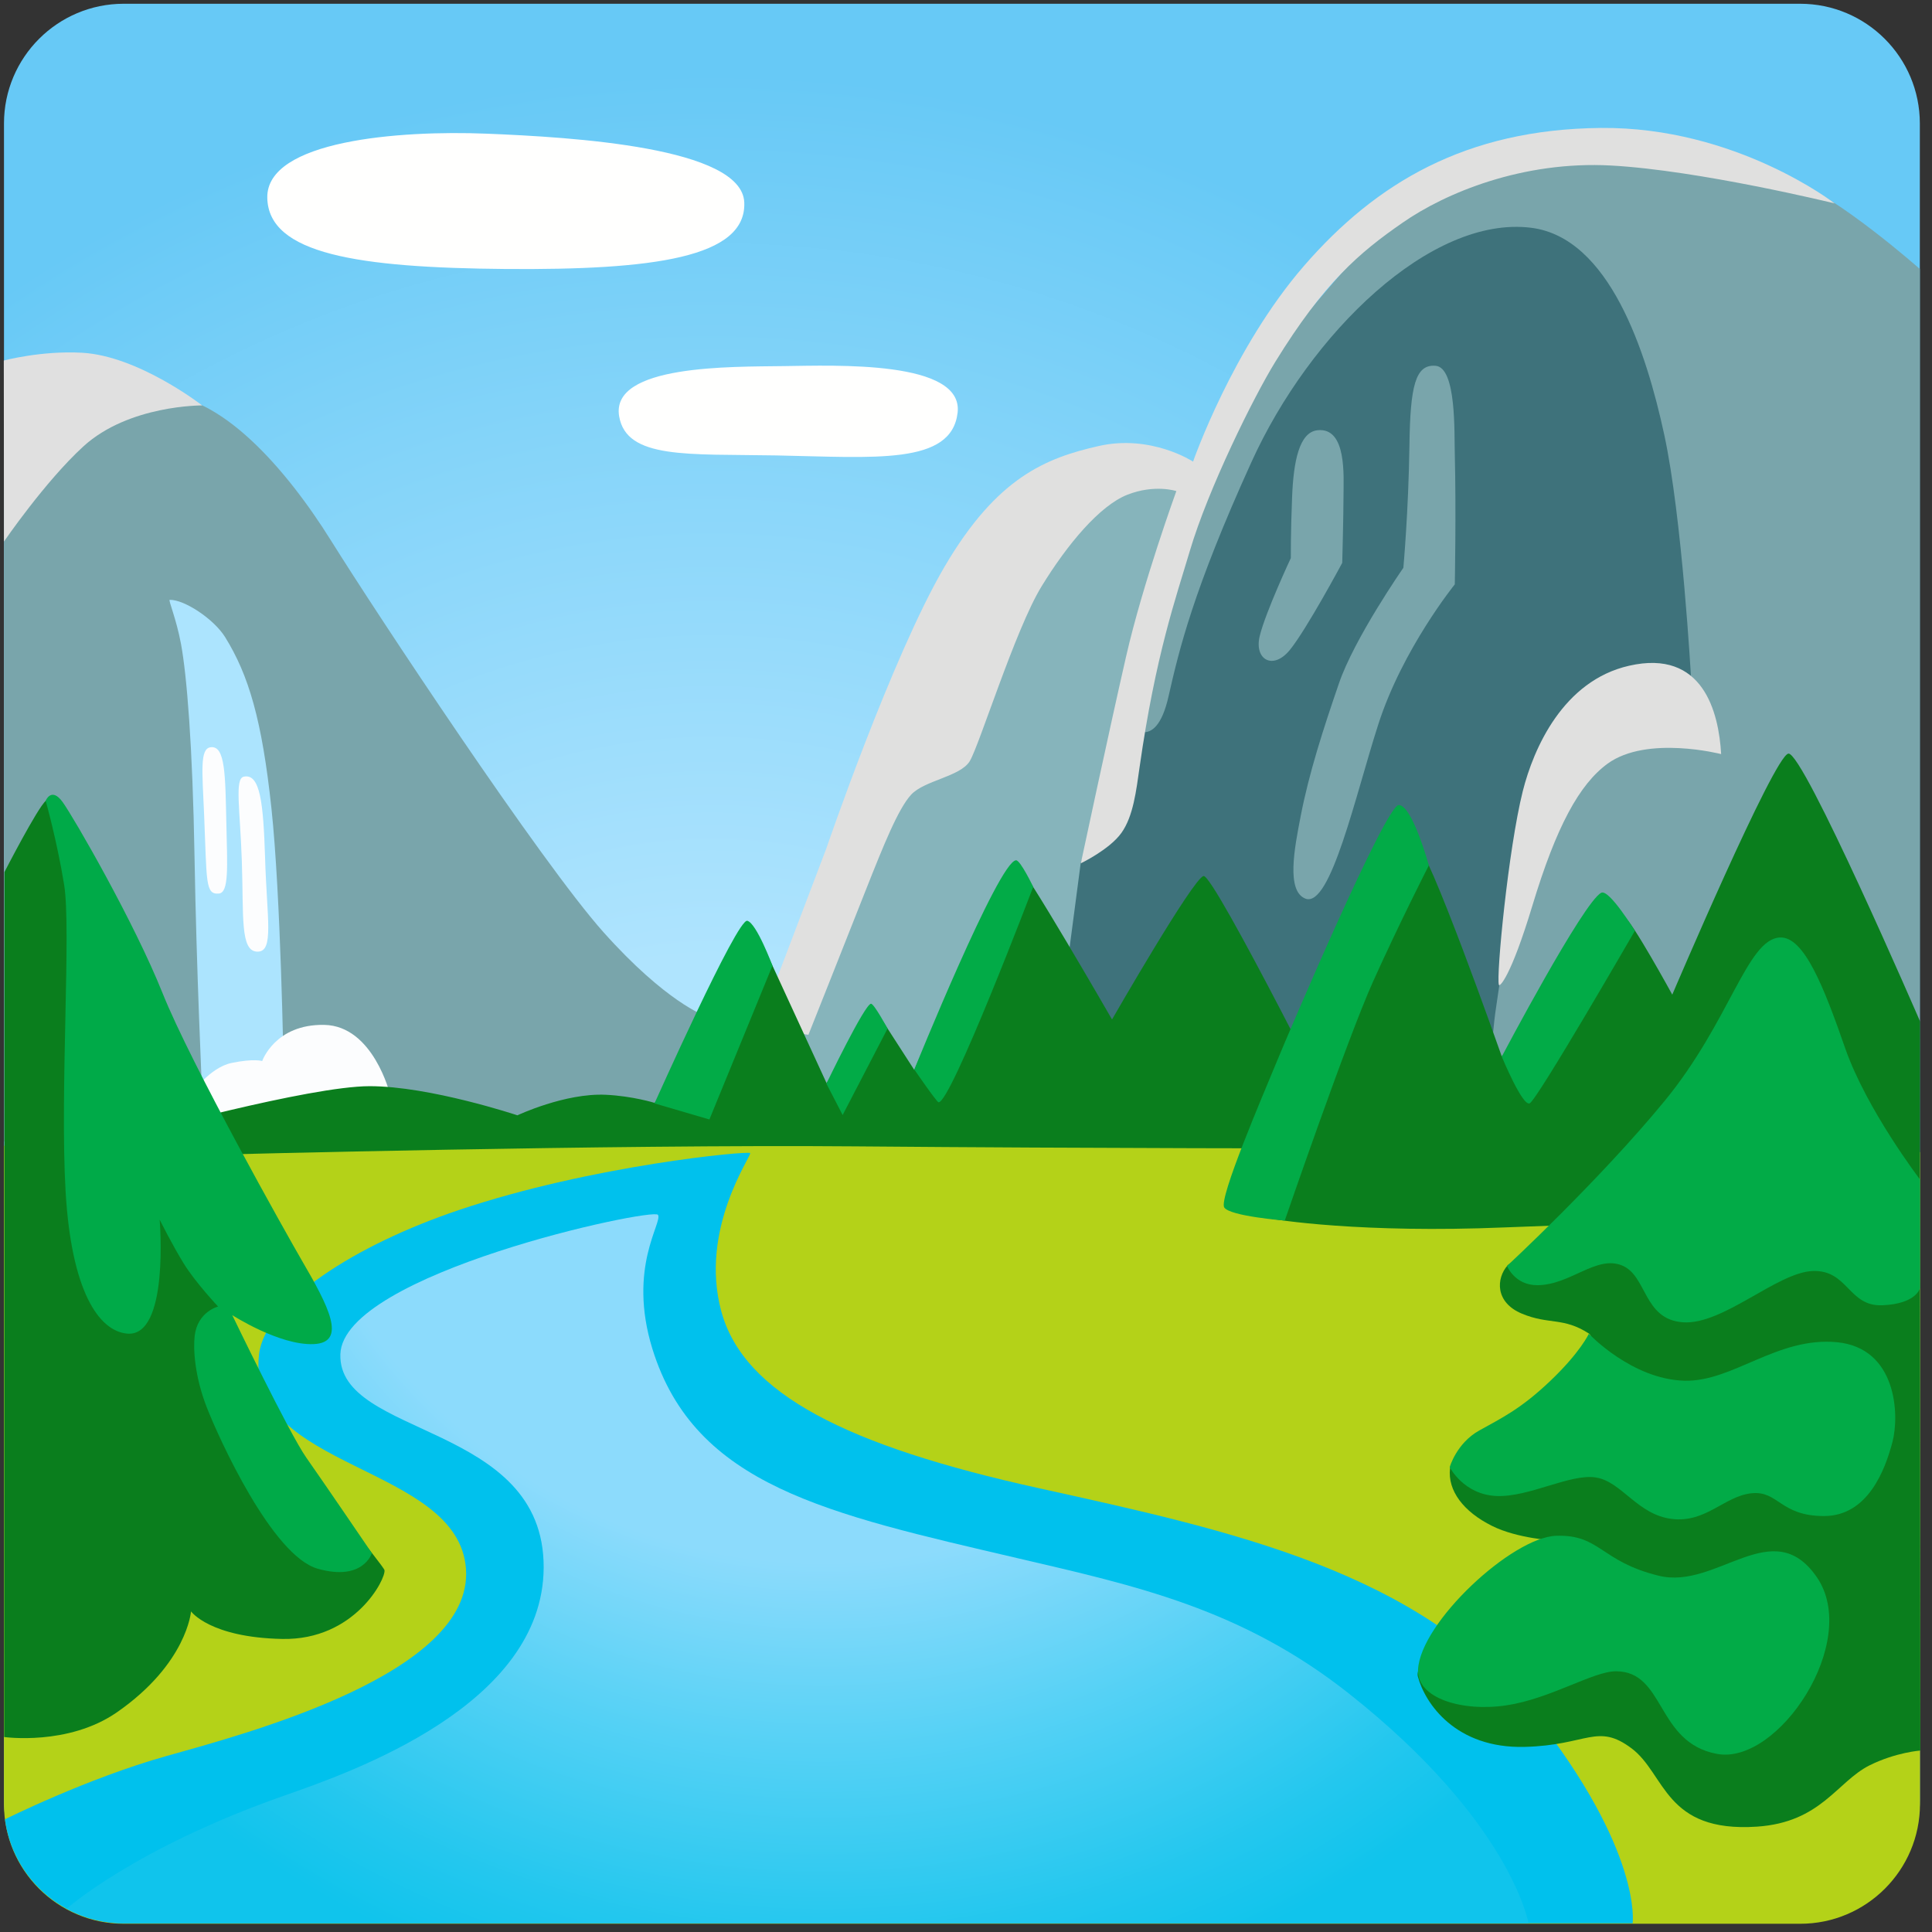 <svg width="161" height="161" viewBox="0 0 161 161" fill="none" xmlns="http://www.w3.org/2000/svg">
<rect x="0" y="0" width="161" height="161" fill="#333333" stroke="none"/>
<path d="M150.01 159.969H10.308C4.803 159.969 0.332 155.498 0.332 149.992L0.332 10.29C0.332 4.784 4.803 0.313 10.308 0.313L150.01 0.313C155.516 0.313 159.987 4.784 159.987 10.29V149.992C160 155.498 155.529 159.969 150.01 159.969Z" fill="url(#paint0_radial_1_201)"/>
<path d="M159.999 96.008V150.337C159.999 155.843 155.528 160.314 150.022 160.314H10.307C4.801 160.314 0.33 155.843 0.33 150.337L0.33 95.478C0.33 95.478 50.864 94.151 85.372 93.62C119.866 93.09 159.999 96.008 159.999 96.008Z" fill="#B4D218"/>
<path d="M136.052 160.274H10.307C5.239 160.274 1.06 156.493 0.41 151.611C0.41 151.611 7.229 148.201 13.889 146.331C20.536 144.46 39.455 139.472 38.831 130.742C38.208 122.012 20.457 122.516 21.584 112.871C22.088 108.533 29.637 103.73 38.234 100.838C49.379 97.083 62.394 95.889 62.513 96.088C62.646 96.327 58.241 102.43 60.112 109.289C61.983 116.148 70.566 120.486 86.566 124.015C102.566 127.544 118.447 130.954 127.8 142.802C136.901 154.331 136.052 160.274 136.052 160.274Z" fill="#00C1ED"/>
<path d="M5.544 159.067C6.964 159.836 8.583 160.274 10.307 160.274H127.376C127.376 160.274 125.93 151.823 112.41 141.13C103.468 134.058 94.646 132.148 84.868 129.866C68.921 126.138 57.909 123.83 54.367 112.407C52.271 105.614 55.243 101.859 54.831 101.236C54.42 100.612 28.589 106.118 28.364 112.844C28.138 119.836 45.372 118.496 45.306 130.649C45.239 142.085 29.425 147.631 23.654 149.647C11.183 154.025 5.544 159.067 5.544 159.067Z" fill="url(#paint1_radial_1_201)"/>
<path d="M0.331 95.133L65.684 95.186L58.732 84.639C58.732 84.639 55.508 83.524 50.294 77.687C45.08 71.849 31.309 51.02 27.594 45.063C23.88 39.106 18.294 32.658 13.08 32.911C7.866 33.163 0.331 36.254 0.331 36.254L0.331 95.133Z" fill="#79A5AB"/>
<path d="M0.317 30.044C0.317 30.044 3.435 29.209 6.818 29.394C11.528 29.646 16.848 33.786 16.848 33.786C16.848 33.786 10.732 33.733 6.938 37.209C3.74 40.141 0.331 45.129 0.331 45.129L0.317 30.044Z" fill="#E0E0E0"/>
<path d="M80.305 51.829L63.084 88.964L65.671 94.244L90.069 92.36L105.499 41.879L93.651 38.695L80.305 51.829Z" fill="#86B4BB"/>
<path d="M94.143 59.895L90.056 71.942L88.159 86.376L133.267 90.264C133.267 90.264 152.478 46.363 152.385 46.058C152.279 45.753 131.582 15.889 131.582 15.889L115.648 21.514L102.607 38.137L94.143 59.895Z" fill="#3E727B"/>
<path d="M159.986 22.416C159.986 22.416 153.074 16.287 149.094 14.894C145.114 13.501 129.684 12.798 129.684 12.798L116.152 17.693L104.503 31.239L97.525 46.854L93.943 60.294C93.943 60.294 96.265 62.974 97.379 58.025C98.255 54.178 99.409 49.242 104.291 38.496C109.173 27.75 119.243 17.945 127.588 18.98C134.115 19.79 137.193 29.315 138.679 36.188C140.178 43.06 140.921 56.513 140.921 56.513L131.263 61.687L125.492 78.218C125.492 78.218 125.187 80.513 124.696 83.79C124.192 87.08 124.192 90.662 124.192 90.662L150.978 91.564L159.986 85.103V22.416Z" fill="#79A5AB"/>
<path d="M63.19 85.633L67.369 86.231C67.369 86.231 70.659 77.965 72.145 74.184C73.644 70.403 74.838 67.418 75.926 66.224C77.027 65.03 80.012 64.725 80.808 63.438C81.604 62.138 84.589 52.492 86.778 48.897C88.967 45.315 91.66 42.131 93.942 41.229C96.238 40.327 98.029 40.924 98.029 40.924C98.029 40.924 95.243 48.592 93.85 54.668C92.457 60.745 90.069 71.942 90.069 71.942C90.069 71.942 92.457 70.801 93.452 69.408C94.447 68.015 94.685 65.879 94.964 63.942C96.304 54.549 97.989 49.839 99.156 45.899C100.695 40.711 104.463 33.096 106.268 30.164C110.354 23.53 113.286 21.05 116.868 18.569C120.45 16.074 126.871 13.395 134.248 13.793C141.611 14.191 152.888 16.95 152.888 16.95C152.888 16.95 144.649 10.555 133.399 10.662C122.148 10.768 114.652 15.265 108.682 22.137C102.712 29.01 99.422 38.469 99.422 38.469C99.422 38.469 95.933 36.174 91.554 37.169C87.176 38.164 83.09 39.756 78.712 47.225C74.334 54.695 68.855 70.721 68.855 70.721L63.19 85.633ZM143.429 62.841C143.429 62.841 137.259 61.249 133.969 63.637C131.621 65.348 129.697 68.851 127.694 75.484C125.876 81.494 124.961 82.25 124.908 82.078C124.669 81.362 125.69 70.761 126.898 65.932C127.8 62.35 130.268 56.725 135.76 55.477C141.929 54.071 143.229 59.352 143.429 62.841Z" fill="#E0E0DF"/>
<path d="M119.627 30.482C117.942 30.349 117.518 32.167 117.452 37.168C117.372 42.648 116.947 47.318 116.947 47.318C116.947 47.318 112.861 53.182 111.574 56.963C110.274 60.744 109.08 64.432 108.39 68.014C107.873 70.668 107.17 74.263 108.788 74.887C110.884 75.683 112.967 66.223 114.864 60.346C116.881 54.071 121.233 48.697 121.233 48.697C121.233 48.697 121.352 42.714 121.233 37.832C121.18 36.147 121.392 30.614 119.627 30.482ZM109.77 35.855C108.271 36.041 107.793 38.429 107.674 41.427C107.554 44.412 107.568 46.508 107.568 46.508C107.568 46.508 105.471 50.993 104.981 52.983C104.49 54.973 106.082 55.875 107.475 54.177C108.868 52.479 111.853 46.906 111.853 46.906C111.853 46.906 111.959 42.926 111.959 41.334C111.959 39.742 112.264 35.563 109.77 35.855Z" fill="#79A5AB"/>
<path d="M14.141 49.986C14.008 49.986 14.698 51.578 15.083 53.661C15.561 56.221 16.052 62.099 16.211 71.439C16.37 80.778 16.834 90.808 16.834 90.808L23.627 88.805C23.627 88.805 23.402 74.676 22.619 67.352C21.836 60.029 20.735 56.274 18.758 53.09C17.816 51.578 15.362 49.959 14.141 49.986Z" fill="#ACE4FE"/>
<path d="M17.551 62.27C18.785 62.111 18.772 64.578 18.865 68.678C18.944 72.233 19.09 74.382 18.241 74.462C17.087 74.568 17.246 73.467 17.007 67.829C16.848 64.207 16.649 62.389 17.551 62.27ZM20.311 64.724C19.541 64.897 20.006 67.417 20.152 71.742C20.311 76.373 19.992 79.305 21.465 79.305C22.858 79.305 22.235 76.532 22.089 71.437C21.943 66.966 21.691 64.419 20.311 64.724ZM15.986 91.126C15.986 91.126 17.459 88.963 19.303 88.578C21.16 88.194 21.85 88.419 21.85 88.419C21.85 88.419 22.924 85.328 27.024 85.407C31.11 85.487 32.503 91.192 32.503 91.192L16.065 93.354L15.986 91.126Z" fill="#FCFDFE"/>
<path d="M18.161 96.22C18.161 96.22 51.09 95.358 71.19 95.53C91.289 95.703 112.609 95.703 112.609 95.703C112.609 95.703 101.173 72.83 100.297 73.003C99.435 73.175 92.669 84.956 92.669 84.956C92.669 84.956 85.306 72.167 84.616 71.822C83.926 71.477 76.191 89.162 76.191 89.162L72.835 83.961L68.881 90.263L63.733 79.079L54.553 91.908C54.553 91.908 52.735 91.338 50.48 91.231C47.083 91.072 43.117 92.943 43.117 92.943C43.117 92.943 35.833 90.515 30.805 90.515C25.776 90.515 11.395 94.495 11.395 94.495L18.161 96.22Z" fill="#0A7E1D"/>
<path d="M62.274 76.732C63.044 76.918 64.37 80.473 64.37 80.473L59.117 93.289L54.54 91.949C54.553 91.949 61.425 76.52 62.274 76.732ZM68.868 90.304L70.221 92.918L73.963 85.714C73.963 85.714 72.835 83.631 72.583 83.644C72.052 83.684 68.868 90.304 68.868 90.304ZM84.669 71.691C83.223 71.757 76.191 89.124 76.191 89.124C76.191 89.124 78.049 91.83 78.208 91.856C79.216 92.002 86.102 73.906 86.102 73.906C86.102 73.906 85.027 71.664 84.669 71.691Z" fill="#02AB47"/>
<path d="M104.928 99.604C104.928 99.604 104.317 101.182 105.299 101.435C106.281 101.687 113.591 102.775 125.399 102.284C137.22 101.793 159.986 101.315 159.986 101.315L159.999 85.103C159.999 85.103 150.248 62.562 149.027 62.801C147.807 63.04 139.356 82.887 139.356 82.887C139.356 82.887 135.933 76.625 135.336 76.386C134.725 76.148 125.147 88.035 125.147 88.035C125.147 88.035 118.938 70.363 117.956 70.244C116.987 70.124 104.928 99.604 104.928 99.604Z" fill="#0A7E1D"/>
<path d="M116.563 67.087C115.475 67.087 107.475 85.846 106.374 88.526C105.273 91.206 101.531 99.896 102.022 100.626C102.513 101.355 107.064 101.714 107.064 101.714C107.064 101.714 112.225 86.695 114.414 81.813C116.603 76.944 119.07 72.115 119.07 72.115C119.07 72.115 117.691 67.087 116.563 67.087ZM133.439 74.397C134.089 74.065 136.238 77.568 136.238 77.568C136.238 77.568 128.079 91.697 127.468 91.949C126.858 92.188 125.147 88.049 125.147 88.049C125.147 88.049 131.966 75.126 133.439 74.397Z" fill="#02AB47"/>
<path d="M0.345 144.751C0.345 144.751 5.678 145.507 9.738 142.695C15.589 138.635 15.92 134.283 15.92 134.283C15.92 134.283 17.473 136.459 23.522 136.579C29.572 136.698 32.172 131.55 32.04 130.847C31.973 130.502 26.016 123.245 26.016 123.245L19.038 109.195L19.847 105.786L9.632 92.134L5.598 68.386C5.598 68.386 4.524 66.131 3.821 66.728C3.118 67.325 0.371 72.671 0.371 72.671L0.345 144.751Z" fill="#0A7E1D"/>
<path d="M10.572 111.133C8.211 110.894 5.942 107.564 5.465 99.259C4.987 90.941 5.942 77.408 5.345 73.733C4.748 70.058 3.806 66.728 3.806 66.728C3.806 66.728 4.284 65.534 5.226 66.848C6.168 68.161 11.169 76.824 13.544 82.755C15.919 88.698 23.945 102.96 25.179 105.083C27.329 108.771 28.987 111.889 26.135 112.009C23.282 112.128 19.355 109.594 19.355 109.594C19.355 109.594 24.105 119.451 25.524 121.468C26.944 123.485 30.99 129.428 30.99 129.428C30.99 129.428 30.274 131.803 26.48 130.728C22.685 129.654 18.241 119.876 17.219 117.249C16.224 114.689 16.091 112.407 16.224 111.319C16.463 109.302 18.174 108.878 18.174 108.878C18.174 108.878 16.277 106.861 15.322 105.309C14.367 103.77 13.305 101.634 13.305 101.634C13.305 101.634 14.141 111.491 10.572 111.133Z" fill="#00AA48"/>
<path d="M151.044 97.123C151.044 97.123 126.58 104.366 125.638 105.441C124.682 106.516 124.563 108.532 126.832 109.474C129.1 110.416 130.255 109.739 132.417 111.132C133.279 111.69 131.289 117.527 131.289 117.527C131.289 117.527 121.007 120.884 120.835 122.37C120.623 124.227 121.963 125.978 124.337 127.159C126.46 128.22 129.525 128.38 129.525 128.38C129.525 128.38 117.571 137.454 118.155 139.71C118.752 141.965 121.313 145.72 127.057 145.574C132.284 145.441 133.107 143.557 135.959 145.693C138.812 147.829 138.706 152.738 146.414 152.22C151.76 151.862 153.074 148.479 155.794 147.113C157.983 146.025 160.026 145.879 160.026 145.879L159.986 101.302L151.044 97.123Z" fill="#0A7E1D"/>
<path d="M148.311 78.125C145.578 78.284 144.159 85.13 138.693 91.776C133.227 98.423 125.585 105.495 125.585 105.495C125.585 105.495 126.222 107.113 128.132 107.1C130.865 107.073 133.001 104.606 135.137 105.442C137.273 106.277 136.915 109.952 140.245 110.191C143.575 110.43 148.086 106.039 151.044 105.919C154.016 105.8 154.016 108.891 156.869 108.772C159.721 108.652 160 107.339 160 107.339V98.291C160 98.291 155.569 92.493 153.777 87.385C152 82.277 150.341 78.005 148.311 78.125ZM140.365 115.06C144.398 115.166 148.086 111.385 153.074 111.85C158.063 112.327 158.302 117.899 157.705 120.168C157.108 122.423 155.688 126.337 152 126.337C148.325 126.337 148.205 124.201 145.95 124.44C143.695 124.679 142.156 126.934 139.303 126.576C136.451 126.218 135.151 123.485 133.015 123.127C130.879 122.768 127.429 124.785 124.696 124.666C121.963 124.546 120.809 122.264 120.809 122.264C120.809 122.264 121.366 120.274 123.263 119.213C125.16 118.151 126.713 117.435 129.207 115.06C131.701 112.685 132.404 111.146 132.404 111.146C132.404 111.146 135.973 114.941 140.365 115.06ZM134.66 139.273C138.786 139.273 137.99 145.216 143.084 146.158C148.192 147.113 155.078 136.778 151.403 131.432C147.728 126.085 143.084 132.506 138.229 131.312C133.36 130.118 133.36 127.863 129.685 127.982C126.01 128.102 118.368 135.2 118.169 139.14C118.049 141.515 121.844 142.669 125.532 142.112C129.194 141.568 132.763 139.273 134.66 139.273Z" fill="#02AB47"/>
<path d="M22.274 16.486C22.367 21.169 29.823 22.31 42.148 22.416C54.474 22.509 62.208 21.461 62.023 16.87C61.837 12.28 47.787 11.431 40.53 11.139C33.273 10.847 22.182 11.71 22.274 16.486ZM51.595 34.688C52.205 38.283 57.326 37.819 64.689 37.952C72.901 38.111 79.283 38.774 79.8 34.396C80.318 30.005 69.598 30.456 65.299 30.509C60.988 30.575 50.865 30.363 51.595 34.688Z" fill="#FFFFFE"/>
<defs>
<radialGradient id="paint0_radial_1_201" cx="0" cy="0" r="1" gradientUnits="userSpaceOnUse" gradientTransform="translate(59.473 110.251) scale(107.467 107.467)">
<stop offset="0.283" stop-color="#AFE4FE"/>
<stop offset="0.702" stop-color="#84D4F9"/>
<stop offset="0.965" stop-color="#67C9F6"/>
</radialGradient>
<radialGradient id="paint1_radial_1_201" cx="0" cy="0" r="1" gradientUnits="userSpaceOnUse" gradientTransform="translate(68.624 83.648) scale(151.644 151.644)">
<stop offset="0.307" stop-color="#8CDBFC"/>
<stop offset="0.412" stop-color="#54D1F5"/>
<stop offset="0.514" stop-color="#23C7EE"/>
<stop offset="0.564" stop-color="#10C4EC"/>
</radialGradient>
</defs>
</svg>
